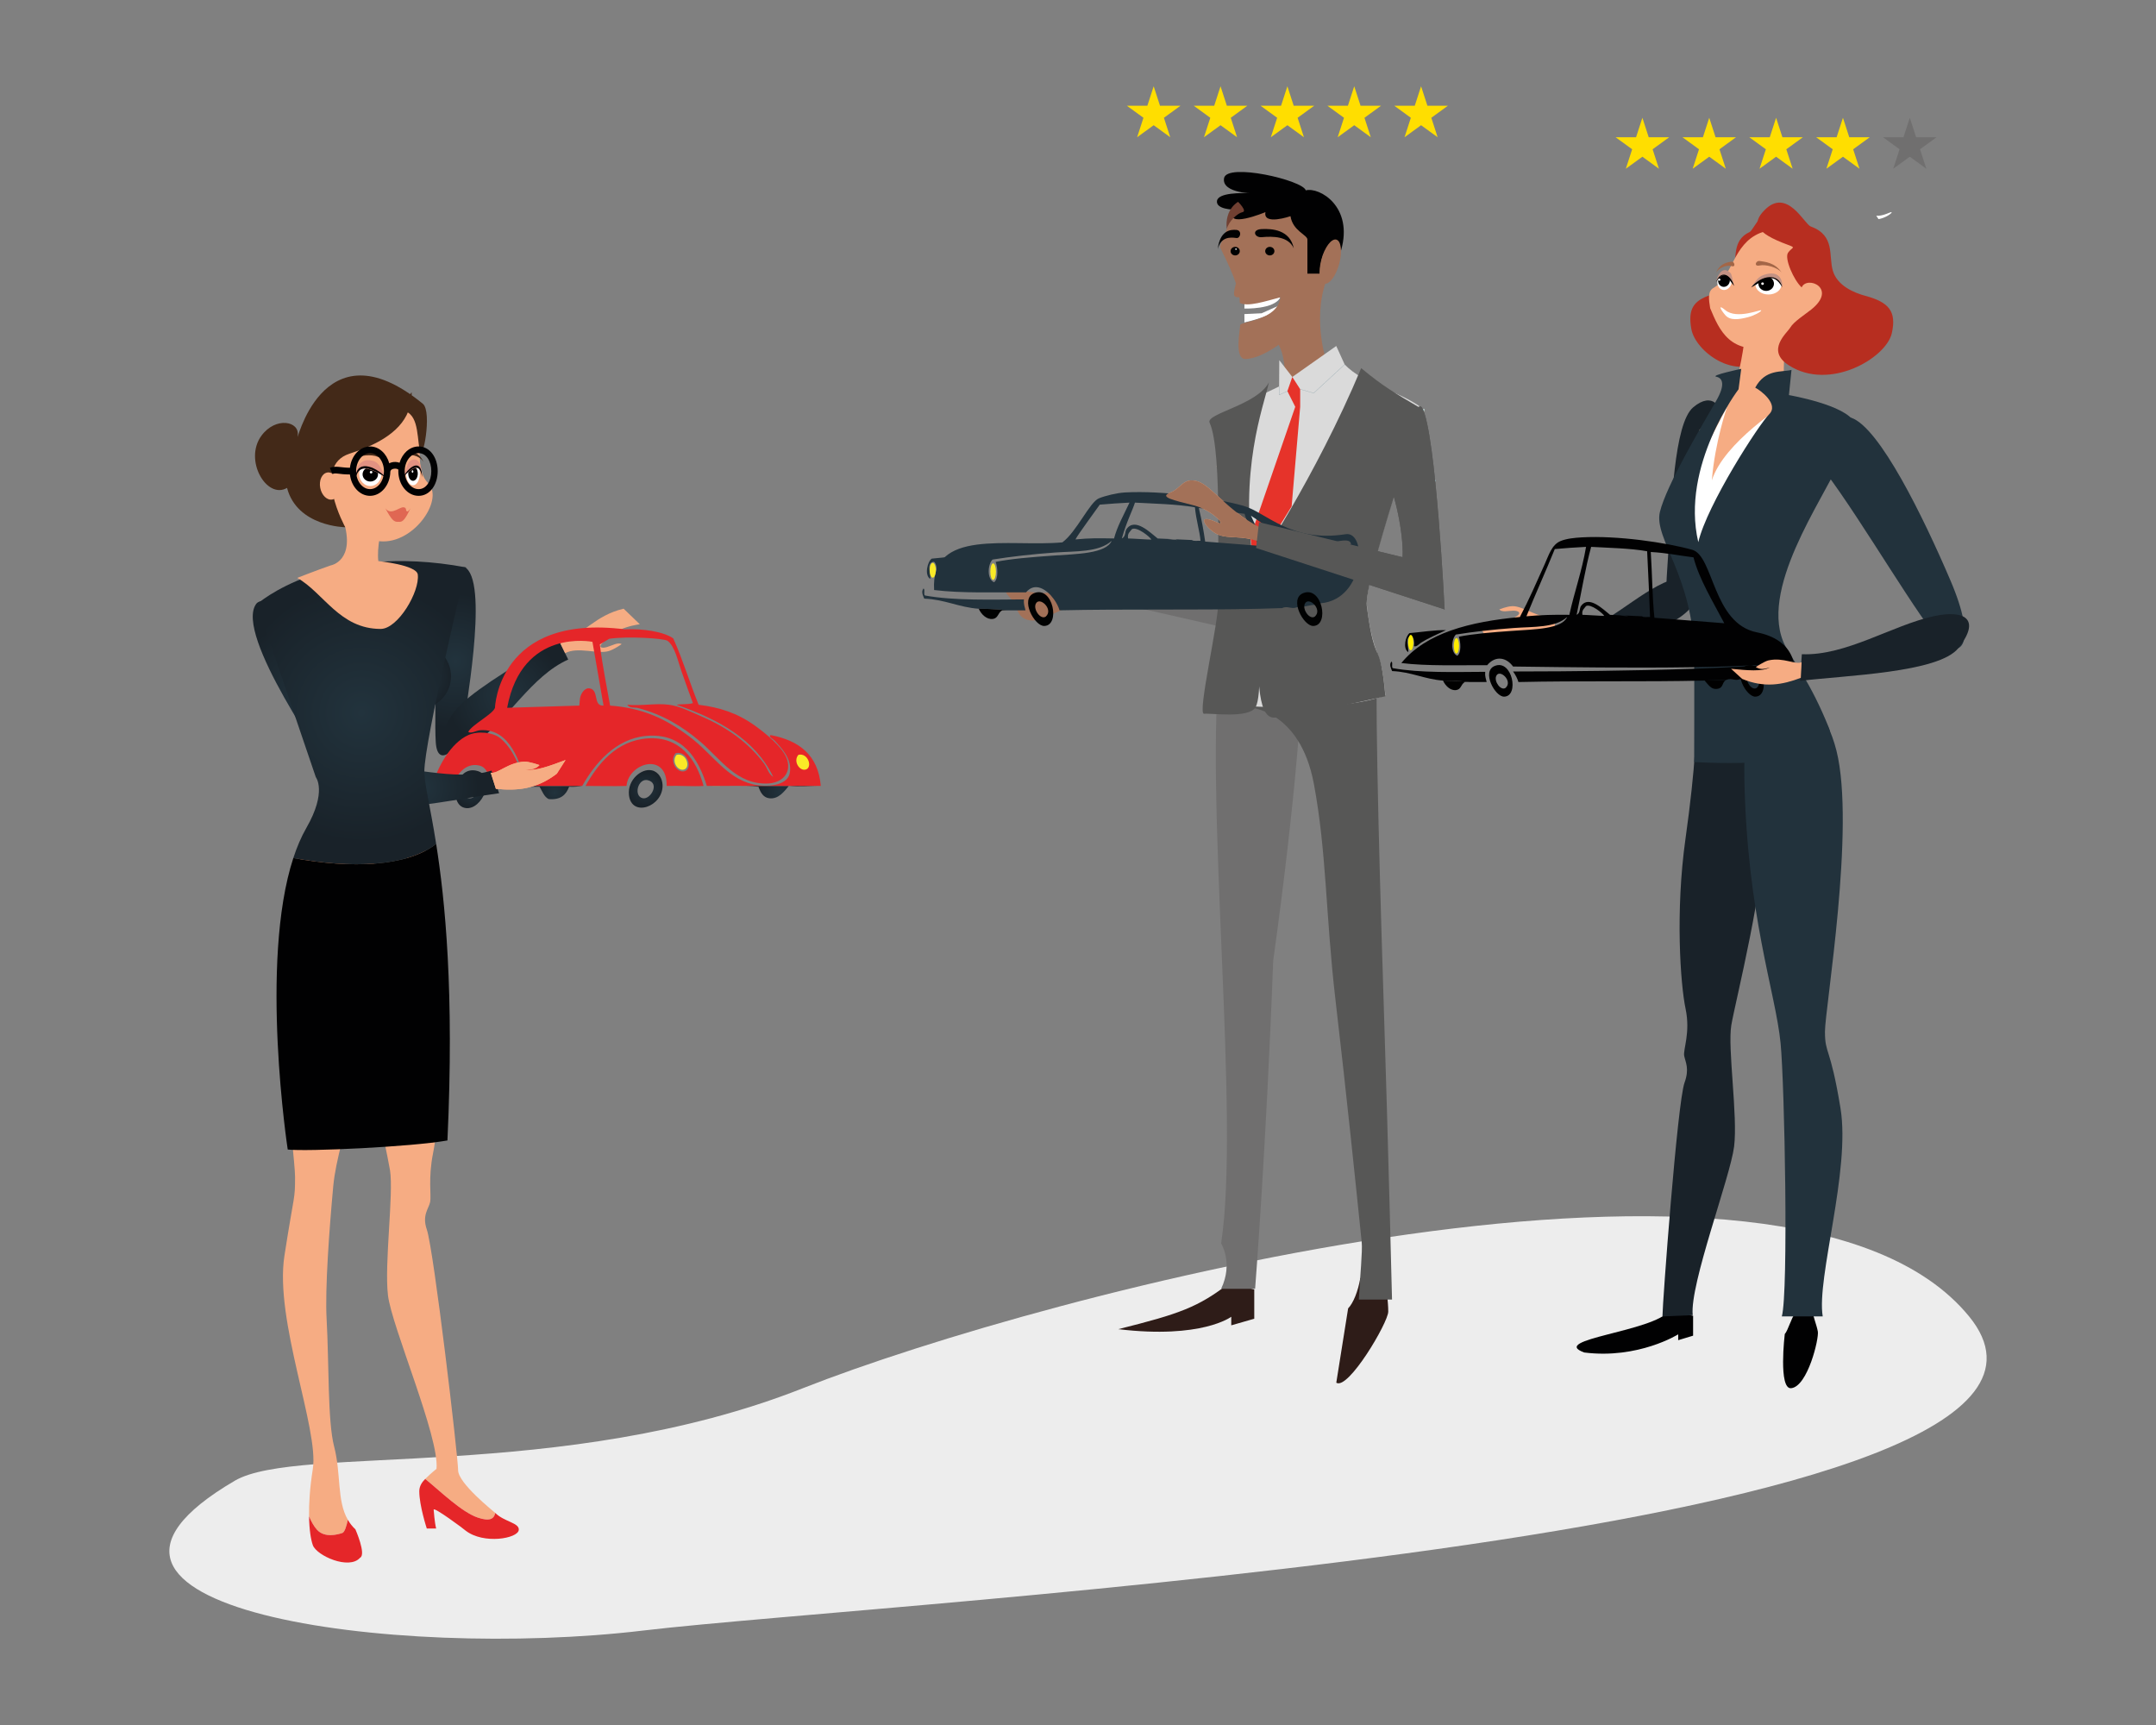 <?xml version="1.0" encoding="UTF-8" standalone="no"?>
<!-- Generator: Adobe Illustrator 16.0.0, SVG Export Plug-In . SVG Version: 6.00 Build 0)  -->

<svg
   xmlns:dc="http://purl.org/dc/elements/1.1/"
   xmlns:cc="http://creativecommons.org/ns#"
   xmlns:rdf="http://www.w3.org/1999/02/22-rdf-syntax-ns#"
   xmlns:svg="http://www.w3.org/2000/svg"
   xmlns="http://www.w3.org/2000/svg"
   xmlns:sodipodi="http://sodipodi.sourceforge.net/DTD/sodipodi-0.dtd"
   xmlns:inkscape="http://www.inkscape.org/namespaces/inkscape"
   version="1.1"
   id="Calque_1"
   x="0px"
   y="0px"
   width="900"
   height="720"
   viewBox="0 0 900 720"
   enable-background="new 0 0 1415.811 863.563"
   xml:space="preserve"
   inkscape:version="0.91 r13725"
   sodipodi:docname="reprise-et-achat-auto-par-affinites.svg"><rect x="0" y="0" width="900" height="720" fill="#808080" stroke="none"/><defs
     id="defs399" /><sodipodi:namedview
     pagecolor="#ffffff"
     bordercolor="#666666"
     borderopacity="1"
     objecttolerance="10"
     gridtolerance="10"
     guidetolerance="10"
     inkscape:pageopacity="0"
     inkscape:pageshadow="2"
     inkscape:window-width="1633"
     inkscape:window-height="1026"
     id="namedview397"
     showgrid="false"
     inkscape:zoom="0.62729142"
     inkscape:cx="376.7383"
     inkscape:cy="465.21768"
     inkscape:window-x="1967"
     inkscape:window-y="38"
     inkscape:window-maximized="1"
     inkscape:current-layer="Calque_1" /><path
     d="m 98.029,618.03 c 26.22,-15.35 136.772,1.011 237.122,-38.598 100.352,-39.604 411.737,-121.757 486.826,-29.972 75.092,91.787 -449.235,118.693 -553.426,131.11 -104.191,12.42 -261.692,-9.175 -170.522,-62.54 z"
     id="path3"
     inkscape:connector-curvature="0"
     style="fill:#ededed" /><path
     d="m 523.579,538.226 0,12.201 -9.604,2.759 0,-3.58 c 0,0 -12.232,9.356 -47.167,5.18 25.667,-6.438 33.361,-9.133 46.511,-19.333 l 10.26,2.773 z"
     id="path5"
     inkscape:connector-curvature="0"
     style="fill:#2e1c18" /><path
     d="m 567.857,533.424 c -0.959,5.609 -2.959,10.502 -5.096,12.688 l -4.941,31.017 c 4.944,3.249 21.685,-25.144 21.692,-29.67 0.014,-4.343 -0.946,-9.364 -0.716,-13.182 l -10.939,-0.853 z"
     id="path7"
     inkscape:connector-curvature="0"
     style="fill:#2e1c18" /><path
     d="m 464.07,248.792 68.292,10.46 -1.13,-11.714 -68.313,-5.227 c -7.463,0.045 -12.075,-4.092 -16.951,-3.97 -4.875,0.121 -13.222,6.24 -1.847,5.337 4.424,-0.35 -3.443,4.89 -11.946,3.675 -8.503,-1.213 -14.895,-2.39 -11.018,1.595 3.876,3.982 3.017,9.555 9.348,10.04 6.332,0.484 17.568,-9.372 33.565,-10.196 z"
     id="path9"
     inkscape:connector-curvature="0"
     style="fill:#a37158" /><path
     d="m 519.457,125.311 c 0.056,2.084 0,3.474 0,3.474 0,0 12.533,0.44 15.015,-4.697 l -7.814,0.88 -7.201,0.343 z"
     id="path11"
     inkscape:connector-curvature="0"
     style="fill:#ffffff" /><path
     d="m 519.457,131.1 c 0.056,2.085 0,3.476 0,3.476 0,0 14.396,-2.998 16.876,-8.135 l -9.676,4.317 -7.2,0.342 z"
     id="path13"
     inkscape:connector-curvature="0"
     style="fill:#ffffff" /><path
     d="m 511.574,192.238 c 2.067,13.603 3.621,50.186 1.386,53.404 -2.238,3.216 11.929,1.604 11.929,1.604 0,0 1.017,-66.574 4.811,-73.84 3.796,-7.271 -22.053,21.346 -22.053,21.346"
     id="path15"
     inkscape:connector-curvature="0"
     style="fill:#f6ac83" /><path
     d="m 514.055,198.704 c 2.165,13.593 -0.404,51.462 -2.617,54.692 -2.216,3.232 17.614,-2.654 17.614,-2.654 0,0 3.16,-66.241 6.906,-73.54 3.748,-7.299 -21.903,21.502 -21.903,21.502"
     id="path17"
     inkscape:connector-curvature="0"
     style="fill:#22323c" /><g
     id="XMLID_1_"
     transform="translate(-7.153,-158.095)"><g
       id="g20"><path
         d="m 524.688,284.526 c 0.137,-8.119 -8.275,-22.637 -8.275,-23.513 0,-0.951 2.75,-5.524 3.752,-10.789 4.278,-22.168 40.941,-13.32 46.399,-1.269 5.458,12.057 -8.181,28.548 -8.181,28.548 0,0 1.358,3.165 -4.113,11.411 -5.444,8.252 -19.144,18.99 -27.283,19.028 -4.7,0.032 -2.142,-12.495 -2.142,-14.125 0,-1.599 15.705,-1.84 16.783,-11.633 -6.208,1.638 -13.651,4.106 -16.94,2.342 z"
         id="path22"
         inkscape:connector-curvature="0"
         style="fill:#a37158" /></g><g
       id="g24" /></g><path
     d="m 519.288,103.037 c -0.683,8.031 -5.027,18.474 -4.001,20.374 1.02,1.906 7.277,-0.51 11.371,-3.367 l -1.363,-1.624"
     id="path26"
     inkscape:connector-curvature="0"
     style="fill:#a37158" /><path
     d="m 550.856,114.207 -5.094,0 c 0,0 0,-4.909 0,-14.243 0,-1.906 -6.142,-3.6 -7.057,-9.731 0,0 -11.591,4.019 -10.456,-1.694 0,0 -17.742,7.407 -13.075,-1.053 0,0 -7.619,0 -7.165,-3.595 0.454,-3.594 10.542,-3.35 13.821,-3.252 2.78,0.082 -12,0.31 -10.865,-6.255 1.141,-6.561 32.976,0.841 34.112,5.067 5.687,-1.478 20.037,6.749 14.71,25.156 0,-10e-4 -7.47,-8.292 -8.931,9.6 z"
     id="path28"
     inkscape:connector-curvature="0"
     style="fill:#010102" /><path
     d="m 540.075,103.656 c -1.591,-7.825 -9.102,-8.249 -13.417,-8.038 -4.322,0.213 -2.954,3.638 0,3.379 4.773,-0.419 11.141,-0.419 13.417,4.659 z"
     id="path30"
     inkscape:connector-curvature="0"
     style="fill:#010102" /><path
     d="m 508.334,103.999 c 0.92,-7.825 5.264,-8.25 7.768,-8.038 2.498,0.212 1.711,3.639 0,3.383 -2.769,-0.417 -6.456,-0.417 -7.768,4.655 z"
     id="path32"
     inkscape:connector-curvature="0"
     style="fill:#010102" /><path
     stroke-miterlimit="10"
     d="m 526.658,105.876 c 0.457,2.324 6.371,4.225 6.82,5.708"
     id="path34"
     inkscape:connector-curvature="0"
     style="fill:none;stroke:#432918;stroke-width:0.01;stroke-miterlimit:10" /><path
     stroke-miterlimit="10"
     d="m 518.323,105.876 c -0.271,2.324 -3.818,4.225 -4.094,5.708"
     id="path36"
     inkscape:connector-curvature="0"
     style="fill:none;stroke:#432918;stroke-width:0.01;stroke-miterlimit:10" /><path
     d="m 512.1,95.582 c 0.912,-3.443 4.549,-6.614 6.596,-7.038 2.047,-0.423 -1.858,-4.294 -1.858,-4.294 0,0 -5.652,2.938 -4.738,11.332 z"
     id="path38"
     inkscape:connector-curvature="0"
     style="fill:#714032" /><path
     d="m 531.991,104.825 c 0,0.987 -0.859,1.785 -1.922,1.785 -1.058,0 -1.923,-0.798 -1.923,-1.785 0,-0.989 0.865,-1.788 1.923,-1.788 1.062,0 1.922,0.799 1.922,1.788 z"
     id="path40"
     inkscape:connector-curvature="0" /><ellipse
     cx="530.401"
     cy="103.998"
     rx="0.332"
     ry="0.304"
     id="ellipse42"
     style="fill:#010102" /><path
     d="m 517.537,104.825 c 0,0.987 -0.862,1.785 -1.917,1.785 -1.066,0 -1.925,-0.798 -1.925,-1.785 0,-0.989 0.859,-1.788 1.925,-1.788 1.056,0 1.917,0.799 1.917,1.788 z"
     id="path44"
     inkscape:connector-curvature="0"
     style="fill:#010102" /><path
     d="m 516.275,103.999 c 0,0.168 -0.147,0.304 -0.331,0.304 -0.181,0 -0.323,-0.136 -0.323,-0.304 0,-0.168 0.143,-0.309 0.323,-0.309 0.184,0 0.331,0.14 0.331,0.309 z"
     id="path46"
     inkscape:connector-curvature="0"
     style="fill:#ffffff" /><path
     d="m 554.851,114.207 c -7.726,16.622 -1.324,36.034 -1.324,36.034 4.477,5.56 33.863,25.646 33.863,25.646 l -33.863,36.975 -25.266,-12.646 c 0,0 8.338,-33.38 8.338,-35.53 0,-10.246 -0.282,-16.866 -3.381,-21.677"
     id="path48"
     inkscape:connector-curvature="0"
     style="fill:#a37158" /><path
     stroke-miterlimit="10"
     d="M 585.026,294.599"
     id="path50"
     inkscape:connector-curvature="0"
     style="fill:none;stroke:#e6332a;stroke-miterlimit:10" /><path
     d="m 509.746,270.979 c -4.048,29.414 -1.698,80.307 0.37,130.065 1.931,46.411 3.612,91.841 -0.37,117.954 0,0 5.16,8.12 0,18.943 l 14.187,0 c 0,0 4.6,-58.369 7.548,-136.888 0.026,-0.692 -0.097,0.683 0,0 9.257,-66.529 13.514,-119.536 11.486,-127.951 l -33.221,-2.123 z"
     id="path52"
     inkscape:connector-curvature="0"
     style="fill:#706f6f" /><path
     d="m 548.439,327.057 c 5.354,28.453 4.946,55.257 9.037,90.248 4.716,40.351 8.555,77.811 10.962,101.229 0.365,3.508 -0.697,14.432 -1.213,23.9 l 13.864,0 c 0,0 -1.494,-61.992 -3.567,-126.628 -2.145,-66.655 -3.846,-137.117 -2.286,-143.024 0,0 -44.37,-26.646 -54.579,-26.685 -10.211,-0.042 0.241,49.123 0.241,49.123 0,0 21.623,0.422 27.541,31.837 z"
     id="path54"
     inkscape:connector-curvature="0"
     style="fill:#575756" /><path
     d="m 570.562,252.523 c -1.146,-11.045 23.181,-82.13 23.181,-82.13 -10.28,-7.614 -24.431,-9.884 -32.424,-18.263 l -3.514,-7.715 -18.345,12.926 0,0 0,0 -5.438,-7.014 -0.065,10.969 0,0 c -10.154,4.957 -26.422,12.597 -26.422,12.597 3.886,16.883 4.858,65.667 3.729,76.816 -1.129,11.15 -7.389,42.657 -4.714,42.93 24.353,2.443 56.278,2.596 71.741,-3.426 0,0 -0.729,-10.574 -2.636,-15.526 -1.903,-4.943 -3.953,-11.124 -5.093,-22.164 z"
     id="path56"
     inkscape:connector-curvature="0"
     style="fill:#dadada" /><path
     d="m 578.939,192.935 c 3.856,13.204 10.268,49.253 8.477,52.74 -1.786,3.486 12.038,0 12.038,0 0,0 -7.853,-66.111 -5.055,-73.822 2.799,-7.712 -19.021,24.094 -19.021,24.094"
     id="path58"
     inkscape:connector-curvature="0"
     style="fill:#f6ac83" /><path
     d="m 575.377,195.946 c 3.861,13.205 3.52,4.577 1.732,8.063 -1.793,3.486 22.209,-3.116 22.209,-3.116 0,0 -7.718,-21.33 -4.92,-29.041 2.8,-7.712 -19.021,24.094 -19.021,24.094"
     id="path60"
     inkscape:connector-curvature="0"
     style="fill:#9fd0db" /><polyline
     stroke-miterlimit="10"
     points="549.899,320.543 555.543,322.169   568.472,310.225 "
     id="polyline62"
     style="fill:none;stroke:#2d5e70;stroke-width:0.05;stroke-miterlimit:10"
     transform="translate(-7.153,-158.095)" /><polyline
     stroke-miterlimit="10"
     points="544.557,321.359 541.158,322.912   541.109,319.391 "
     id="polyline64"
     style="fill:none;stroke:#2d5e70;stroke-width:0.05;stroke-miterlimit:10"
     transform="translate(-7.153,-158.095)" /><path
     d="m 559.062,110.058 c -1.358,5.071 -4.134,8.796 -6.192,8.323 -2.063,-0.478 -2.633,-4.979 -1.276,-10.05 1.359,-5.078 4.127,-8.808 6.19,-8.331 2.058,0.478 2.633,4.98 1.278,10.058 z"
     id="path66"
     inkscape:connector-curvature="0"
     style="fill:#a37158" /><polygon
     points="532.403,423.231 469.525,408.927 472.888,396.886 538.598,404.821 "
     id="polygon68"
     style="fill:#706f6f"
     transform="translate(-7.153,-158.095)" /><path
     d="m 568.214,153.661 c 9.146,7.592 13.771,10.246 25.528,17.144 0,0 -24.489,72.123 -23.181,82.131 1.301,10.002 2.495,15.773 4.674,20.259 2.177,4.485 3.055,17.433 3.055,17.433 0,0 -31.089,7.177 -46.082,8.881 -8.303,0.945 -6.713,-23.356 -6.935,-30.212 0,0 1.617,21.047 -1.152,25.874 -2.769,4.828 -18.446,2.411 -21.491,2.761 -3.049,0.346 6.472,-39.69 5.841,-46.934 -0.635,-7.243 2.09,-62.408 -3.534,-74.568 -1.754,-3.795 19.893,-7.384 24.75,-16.832 -2.234,10.343 -12.69,36.56 -6.156,77.612 0,-0.001 25.526,-37.725 44.683,-83.549 z"
     id="path70"
     inkscape:connector-curvature="0"
     style="fill:#575756" /><path
     d="m 528.346,221.263 66.573,16.217 -4.388,9.034 -65.097,-20.444 c -6.94,-2.729 -12.41,-1.059 -16.917,-2.918 -4.504,-1.856 -10.537,-9.801 -0.202,-4.97 4.021,1.879 -1.815,-5.184 -10.078,-7.273 -8.264,-2.091 -14.552,-3.447 -9.808,-5.261 4.743,-1.813 5.528,-6.613 11.561,-4.72 6.037,1.895 13.695,13.896 28.356,20.335 z"
     id="path72"
     inkscape:connector-curvature="0"
     style="fill:#f6ac83" /><path
     d="m 581.089,204.868 c 3.917,12.071 5.686,28.486 3.508,31.593 -2.179,3.101 18.442,17.905 18.442,17.905 0,0 -3.611,-73.591 -9.297,-83.973 -3.708,-6.778 -12.653,34.475 -12.653,34.475"
     id="path74"
     inkscape:connector-curvature="0"
     style="fill:#575756" /><polygon
     points="605.847,393.896 532.717,376.064 531.496,386.822 610.192,412.46 "
     id="polygon76"
     style="fill:#575756"
     transform="translate(-7.153,-158.095)" /><g
     id="g78"
     transform="translate(-7.153,-158.095)"><polygon
       points="530.684,394.891 546.333,369.448 549.899,327.895 549.899,320.543 546.613,315.436 544.557,321.359 547.843,327.895 529.133,382.139 "
       id="polygon80"
       style="fill:#e6332a" /></g><g
     id="g82"
     transform="translate(-7.153,-158.095)"><path
       d="m 568.875,381.066 c -23.096,3.626 -33.105,-9.175 -42.754,-11.876 -11.541,-3.233 -33.444,-6.455 -49.419,-5.545 -3.321,0.189 -8.216,1.371 -10.825,2.45 -3.837,1.579 -9.369,14.06 -15.241,18.375 -22.412,2.086 -55.139,-6.154 -53.545,19.897 11.688,1.43 25.351,0.877 38.364,0.978 3.734,-4.483 8.619,-1.293 11.584,2.787 1.144,1.568 2,3.271 2.404,4.711 27.341,-0.622 55.9,-0.018 83.234,-0.649 0,0 5.601,-0.133 9.673,-0.284 0.026,-0.013 0.055,-0.027 0.084,-0.042 1.357,-0.57 2.309,-0.301 3.346,-0.121 0.235,-0.016 0.445,0.02 0.642,0.087 0.634,0.063 1.329,0.029 2.169,-0.289 -0.054,-0.138 -0.108,-0.289 0.022,-0.005 l 3.006,-0.013 c -0.243,-0.525 -0.371,0.297 -0.402,-0.309 1.688,-0.045 2.858,-0.612 4.55,-0.655 0.066,0.18 0.07,0.101 0.062,-0.018 l 2.54,-0.635 c -0.054,-0.506 0.014,-0.215 0.047,0 18.697,-1.628 19.584,-30.275 10.459,-28.844 z m -122.362,8.954 c -8.93,0.632 -17.66,1.346 -23.738,2.607 0.849,2.251 1.247,7.11 -0.65,8.48 -3.069,-1.195 -2.69,-7.424 -0.648,-9.458 7.685,-1.226 16.843,-2.277 26.013,-2.933 8.776,-0.628 18.37,-0.017 23.736,-4.889 -2.415,5.403 -14.433,5.464 -24.713,6.193 z m 9.589,-6.775 c 0.608,-1.494 9.523,-13.561 10.135,-14.511 4.071,-0.349 8.187,-0.653 12.413,-0.852 -2.554,5.471 -5.1,9.827 -6.449,14.967 -6.724,-0.114 -10.066,-0.186 -16.099,0.396 z m 21.951,-0.395 c -0.375,-2.228 0.877,-2.818 1.625,-3.916 2.144,-1.156 7.602,3.339 8.129,4.392 -1.732,-0.001 -8.019,-0.476 -9.754,-0.476 z m 16.583,0.324 c 1.416,-0.005 2.924,-0.107 3.902,0.326 l -3.902,-0.326 z m 10.077,0.326 -14.303,-0.65 c -3.051,-2.372 -9.466,-8.941 -13.005,-3.916 -0.728,1.033 -0.25,3.12 -1.951,3.916 1.956,-7.037 4.532,-11.861 5.472,-14.967 7.519,0.442 17.431,0.595 25.041,1.958 0.491,5.378 2.038,10.127 2.326,13.987 -1.194,-0.108 -2.878,0.277 -3.58,-0.328 z m 5.529,0.651 c -0.602,-4.184 -1.417,-8.933 -2.654,-13.985 7.379,0.429 12.143,1.546 19.105,2.394 0.679,2.659 2.951,7.408 5.983,13.354 l -22.434,-1.763 z m 24.901,1.733 -5.79,-12.53 c 6.368,4.144 6.311,4.019 10.71,12.53 l -4.92,0 z m 27.503,-0.715 c -0.074,-0.374 0.038,-0.583 0.286,-0.667 1.909,-0.124 8.125,-2.249 8.194,0.837 -1.841,0.159 -6.665,0.842 -8.48,-0.17 z"
       id="path84"
       inkscape:connector-curvature="0"
       style="fill:#22323c" /><path
       d="m 412.34,389.966 c -3.62,1.765 -7.529,3.354 -11.059,5.541 -0.999,0.623 -1.973,1.989 -3.253,1.632 0.273,-1.159 0.096,-3.76 -0.973,-4.564 -3.526,0.146 -1.061,5.563 -1.626,7.175 -2.45,-1.693 -1.142,-7.167 0.65,-8.482 5.23,-0.422 11.525,-1.469 16.261,-1.302"
       id="path86"
       inkscape:connector-curvature="0"
       style="fill:#22323c" /><path
       d="m 397.804,396.115 c 0,1.709 -0.577,3.101 -1.284,3.101 -0.712,0 -1.29,-1.392 -1.29,-3.101 0,-1.716 0.578,-3.102 1.29,-3.102 0.707,0.001 1.284,1.386 1.284,3.102"
       id="path88"
       inkscape:connector-curvature="0"
       style="fill:#faea27" /><path
       d="m 438.816,405.672 c -5.987,2.427 0.152,13.772 4.233,13.692 6.896,-0.128 3.663,-16.89 -4.233,-13.692 m 0.653,4.566 c 1.415,-3.562 7.707,2.154 4.224,5.217 -2.095,1.45 -5.182,-2.816 -4.224,-5.217"
       id="path90"
       inkscape:connector-curvature="0"
       style="fill:#010202" /><path
       d="m 427.738,412.846 7.503,0 c -0.332,-1.408 -0.844,-2.633 -0.652,-4.565 -13.442,0.053 -29.141,0.581 -41.295,-1.63 -0.777,-0.412 0.181,-2.571 -0.648,-2.931 -1.021,1.354 -0.257,2.833 0.323,4.235 8.65,0.349 14.383,3.619 22.764,4.239 6.152,-0.03 12.005,0.652 12.005,0.652"
       id="path92"
       inkscape:connector-curvature="0"
       style="fill:#22323c" /><path
       d="m 421.582,416.433 c 2.363,-0.323 2.029,-2.509 3.904,-3.588 l 2.251,0 c 0,0 -5.851,-0.681 -12.006,-0.651 0.976,2.244 3.292,4.592 5.851,4.239"
       id="path94"
       inkscape:connector-curvature="0"
       style="fill:#010202" /><path
       d="m 551.136,405.672 c -5.986,2.427 0.146,13.772 4.227,13.692 6.903,-0.128 3.664,-16.89 -4.227,-13.692 m 0.65,4.566 c 1.417,-3.562 7.706,2.154 4.226,5.217 -2.096,1.45 -5.183,-2.816 -4.226,-5.217"
       id="path96"
       inkscape:connector-curvature="0"
       style="fill:#010202" /><path
       d="m 422.908,396.682 c 0,1.901 -0.527,3.439 -1.173,3.439 -0.649,0 -1.176,-1.538 -1.176,-3.439 0,-1.897 0.527,-3.438 1.176,-3.438 0.646,-0.001 1.173,1.54 1.173,3.438"
       id="path98"
       inkscape:connector-curvature="0"
       style="fill:#faea27" /></g><path
     d="m 528.346,221.263 66.573,16.217 -4.388,9.034 -65.097,-20.444 c -6.94,-2.729 -12.41,-1.059 -16.917,-2.918 -4.504,-1.856 -10.537,-9.801 -0.202,-4.97 4.021,1.879 -1.815,-5.184 -10.078,-7.273 -8.264,-2.091 -14.552,-3.447 -9.808,-5.261 4.743,-1.813 5.528,-6.613 11.561,-4.72 6.037,1.895 13.695,13.896 28.356,20.335 z"
     id="path100"
     inkscape:connector-curvature="0"
     style="fill:#a37158" /><path
     d="m 581.089,204.868 c 3.917,12.071 5.686,28.486 3.508,31.593 -2.179,3.101 18.442,17.905 18.442,17.905 0,0 -3.611,-73.591 -9.297,-83.973 -3.708,-6.778 -12.653,34.475 -12.653,34.475"
     id="path102"
     inkscape:connector-curvature="0"
     style="fill:#575756" /><polygon
     points="605.847,393.896 532.717,376.064 531.496,386.822 610.192,412.46 "
     id="polygon104"
     style="fill:#575756"
     transform="translate(-7.153,-158.095)" /><g
     id="g106"
     transform="translate(-7.153,-158.095)"><path
       d="m 663.584,432.423 c 15.131,-5.172 33.766,-10.138 43.4,-15.78 12.438,-7.283 14.71,-22.95 -2.677,-16.372 -14.102,5.334 -27.033,20.2 -42.713,22.809 l 1.99,9.343 z"
       id="path108"
       inkscape:connector-curvature="0"
       style="fill:#192229" /><path
       d="m 655.472,415.389 c -5.441,1.379 -12.438,-4.47 -17.015,-4.292 -2.408,0.092 -5.453,1.382 -5.453,1.382 1.249,1.326 3.708,0.52 5.93,0.503 2.223,-0.015 3.759,1.09 0.61,2.742 -3.382,1.772 -6.493,4.145 -15.196,2.934 l 4.883,8.465 c 11.63,0.52 16.962,-5.802 27.269,-6.91"
       id="path110"
       inkscape:connector-curvature="0"
       style="fill:#f6ac83" /><g
       id="g112"><path
         d="m 751.349,248.791 c 3.755,4.858 2.961,8.496 -7.066,13.15 -2.556,1.185 -1.178,0.828 0,2.96 1.175,2.133 3.53,10.427 1.175,13.151 -1.57,-4.62 -10.903,0.309 -2.848,8.413 1.77,1.775 0,4.618 0.982,6.752 0.981,2.131 7.461,8.648 0.492,14.333 -12.24,9.987 -29.207,-2.751 -30.892,-12.099 -1.512,-8.396 0.941,-11.833 7.915,-14.202 3.372,-1.146 8.394,-3.79 9.745,-9.477 1.349,-5.686 -0.812,-13.392 6.651,-16.822 1.93,-0.887 7.07,-14.926 13.846,-6.159 z"
         id="path114"
         inkscape:connector-curvature="0"
         style="fill:#b72e20" /><path
         d="m 747.372,302.536 c -17.985,4.355 -22.557,-6.809 -26.325,-15.795 -0.631,-3.759 -1.048,-7.095 1.303,-8.427 8.2,-4.659 8.006,-18.159 19.454,-22.94 11.45,-4.782 18.784,1.388 25.871,10.408 4.9,6.243 2.485,19.064 -5.6,27.964"
         id="path116"
         inkscape:connector-curvature="0"
         style="fill:#f6ac83" /><path
         d="m 713.919,707.283 0,8.313 -6.215,1.876 0,-2.438 c 0,0 -16.65,10.433 -39.223,7.579 -15.173,-5.503 29.039,-8.665 35.613,-17.516 l 9.825,2.186 z"
         id="path118"
         inkscape:connector-curvature="0"
         style="fill:#010102" /><path
         d="m 756.712,705.801 c -2.199,3.277 -3.068,7.405 -4.528,9.126 0,0 -2.741,23.164 2.679,22.588 6.885,-0.723 11.681,-20.774 11.125,-23.684 -0.554,-2.92 -1.983,-6.177 -2.292,-8.761 l -6.984,0.731 z"
         id="path120"
         inkscape:connector-curvature="0"
         style="fill:#010102" /><g
         id="g122"><path
           d="m 750.806,276.901 c 0,2.271 -2.428,4.113 -5.416,4.113 -2.999,0 -5.425,-1.842 -5.425,-4.113 0,-2.271 2.426,-4.112 5.425,-4.112 2.988,0 5.416,1.842 5.416,4.112 z"
           id="path124"
           inkscape:connector-curvature="0"
           style="fill:#ffffff" /><path
           d="m 747.678,276.494 c 0,1.67 -1.453,3.024 -3.246,3.024 -1.799,0 -3.253,-1.354 -3.253,-3.024 0,-1.669 1.454,-3.022 3.253,-3.022 1.793,-10e-4 3.246,1.353 3.246,3.022 z"
           id="path126"
           inkscape:connector-curvature="0" /><path
           d="m 743.466,276.493 c 0,0.29 -0.25,0.521 -0.56,0.521 -0.307,0 -0.557,-0.23 -0.557,-0.521 0,-0.285 0.25,-0.519 0.557,-0.519 0.31,0 0.56,0.234 0.56,0.519 z"
           id="path128"
           inkscape:connector-curvature="0"
           style="fill:#ffffff" /><path
           d="m 738.149,278.066 c 5.566,-4.595 9.086,-6.018 13.035,-0.493 0,0 0.321,-6.888 -6.863,-5.014 -3.249,0.85 -3.82,2.241 -6.172,5.507 z"
           id="path130"
           inkscape:connector-curvature="0"
           style="fill:#c29183" /><path
           d="m 738.149,278.066 c 4.411,-5.336 11.556,-6.158 13.035,0 -3.949,-6.893 -7.211,-3.124 -13.035,0 z"
           id="path132"
           inkscape:connector-curvature="0" /></g><g
         id="g134"><path
           d="m 724.101,274.939 c -0.411,1.946 0.574,3.801 2.202,4.145 1.63,0.345 3.284,-0.951 3.693,-2.896 0.413,-1.941 -0.573,-3.797 -2.203,-4.143 -1.628,-0.345 -3.282,0.953 -3.692,2.894 z"
           id="path136"
           inkscape:connector-curvature="0"
           style="fill:#ffffff" /><ellipse
           transform="matrix(-0.978,-0.207,0.207,-0.978,1380.442,694.637)"
           cx="726.563"
           cy="275.097"
           rx="2.443"
           ry="2.645"
           id="ellipse138" /><ellipse
           transform="matrix(-0.979,-0.206,0.206,-0.979,1378.201,693.244)"
           cx="725.221"
           cy="274.813"
           rx="0.527"
           ry="0.456"
           id="ellipse140"
           style="fill:#ffffff" /><path
           d="m 731.044,277.452 c -2.407,-4.618 -4.196,-6.27 -7.494,-2.026 0,0 1.815,-7.439 5.997,-3.374 0.479,0.465 0.722,2.315 1.497,5.4 z"
           id="path142"
           inkscape:connector-curvature="0"
           style="fill:#c29183" /><path
           d="m 731.044,277.452 c -1.6,-5.11 -5.606,-6.693 -7.583,-1.605 3.543,-5.414 4.761,-1.786 7.583,1.605 z"
           id="path144"
           inkscape:connector-curvature="0" /></g><path
         d="m 723.431,271.99 c 1.244,-2.268 4.814,-3.417 6.632,-2.819 1.818,0.598 1.112,-2.15 -0.188,-1.861 -1.3,0.289 -4.502,0.356 -6.444,4.68 z"
         id="path146"
         inkscape:connector-curvature="0"
         style="fill:#a36647" /><path
         d="m 750.913,271.891 c -1.826,-2.305 -6.802,-3.539 -9.273,-2.981 -2.477,0.559 -1.637,-2.183 0.169,-1.862 1.804,0.319 6.217,0.46 9.104,4.843 z"
         id="path148"
         inkscape:connector-curvature="0"
         style="fill:#a36647" /><path
         d="m 701.126,707.556 c 0,-5.33 6.244,-89.392 9.215,-97.546 2.133,-5.862 0.401,-8.525 -0.132,-11.191 -0.538,-2.667 2.701,-9.6 0.564,-19.725 -2.138,-10.128 -4.306,-40.509 -0.031,-70.895 4.271,-30.385 4.922,-47.975 4.063,-53.836 -0.859,-5.865 28.519,21.319 29.05,46.372 0.536,25.051 -12.387,75.695 -13.986,85.289 -1.604,9.592 2.771,37.848 1.168,50.638 -1.601,12.794 -18.603,57.568 -17.273,70.364"
         id="path150"
         inkscape:connector-curvature="0"
         style="fill:#192229" /><path
         d="m 725.276,346.99 c -6.405,19.424 -13.884,53.021 -18.155,60.896 -4.274,7.873 -5.344,6.298 -3.743,-16.273 1.604,-22.574 2.498,-56.696 10.597,-63.519 8.1,-6.825 12.374,0 11.302,5.248 -1.068,5.25 -0.001,13.648 -0.001,13.648 z"
         id="path152"
         inkscape:connector-curvature="0"
         style="fill:#192229" /><path
         d="m 771.177,279.221 c 1.136,7.854 -7.354,17.764 -18.8,21.446 -1.219,15.018 -1.312,29.977 7.164,35.038 l -24.26,63.12 -23.732,-13.55 5.074,-47.868 10.074,-7.09 c 0,0 5.426,-7.101 8.554,-29.365"
         id="path154"
         inkscape:connector-curvature="0"
         style="fill:#f6ac83" /><path
         d="M 725.639,267.476"
         id="path156"
         inkscape:connector-curvature="0"
         style="fill:#f6ac83" /><path
         d="m 743.718,245.822 c -5.229,5.353 -4.121,9.359 9.846,14.485 3.556,1.305 1.64,0.913 0,3.262 -1.639,2.349 2.394,11.484 5.675,14.485 2.187,-5.09 15.186,0.341 3.967,9.266 -2.464,1.958 -7.317,5.089 -8.684,7.439 -1.365,2.348 -10.393,9.526 -0.685,15.789 17.044,11.001 40.672,-3.03 43.019,-13.326 2.104,-9.249 -1.31,-13.033 -11.022,-15.643 -4.697,-1.263 -11.689,-4.176 -13.57,-10.441 -1.881,-6.264 1.13,-14.751 -9.263,-18.531 -2.688,-0.977 -9.845,-16.442 -19.283,-6.785 z"
         id="path158"
         inkscape:connector-curvature="0"
         style="fill:#b72e20" /><path
         d="m 727.371,287.546 c 4.836,4.037 14.997,-0.477 14.997,0.092 0,0.567 -2.919,2.17 -5.489,2.838 -3.933,1.023 -7.494,1.489 -9.508,-0.834 -2.012,-2.324 -3.253,-4.812 0,-2.096 z"
         id="path160"
         inkscape:connector-curvature="0"
         style="fill:#ffffff" /><path
         d="m 752.551,326.547 c 0,0 -25.772,16.026 -30.803,32.048 1.275,-16.081 6.398,-30.79 6.398,-30.79 l -25.474,48.998 8.876,22.021 20.145,7.247 20.858,-79.524 z"
         id="path162"
         inkscape:connector-curvature="0"
         style="fill:#ffffff" /><path
         d="m 774.941,350.992 c -6.407,15.223 -34.565,54.095 -22.391,77.021 3.085,5.807 10.536,15.107 18.012,33.769 7.477,18.662 -56.201,14.367 -56.201,14.367 0,0 0.112,-32.224 0,-44.525 -0.305,-32.8 -16.972,-48.822 -14.302,-59.845 2.668,-11.023 17.212,-35.514 23.534,-46.447 3.862,-6.677 2.671,-9.472 0,-9.999 -2.672,-0.524 10.418,-3.296 10.418,-3.296 l -1.121,8.543 c 0,0 -24.286,31.774 -16.808,63.797 3.737,-15.749 25.31,-49.153 29.568,-53.353 4.26,-4.201 -3.666,-10.079 -5.8,-11.129 4.272,-7.874 10.864,-6.346 15.141,-7.396 -1.069,10.498 -1.069,10.498 -1.069,10.498 0,0 24.116,4.16 27.317,11.508 3.207,7.352 -6.298,16.487 -6.298,16.487 z"
         id="path164"
         inkscape:connector-curvature="0"
         style="fill:#22323c" /><path
         d="m 768.032,707.556 c -2.668,-15.994 11.688,-60.767 7.419,-86.884 -4.273,-26.117 -6.49,-22.39 -6.49,-31.983 0,-9.595 12.818,-85.285 4.805,-117.269 -8.013,-31.981 -39.521,-46.375 -38.455,11.192 1.07,57.569 13.06,89.601 15.131,110.907 1.696,17.5 3.329,103.808 0.518,114.036"
         id="path166"
         inkscape:connector-curvature="0"
         style="fill:#22323c" /><path
         d="m 769.144,355.164 c 15.29,20.145 40.446,63.642 48.499,70.938 8.053,7.293 15.041,0.8 3.742,-25.646 -11.293,-26.448 -29.618,-63.962 -41.466,-68.005 -11.846,-4.039 -13.696,6.428 -10.3,12.215 3.396,5.789 -0.475,10.498 -0.475,10.498 z"
         id="path168"
         inkscape:connector-curvature="0"
         style="fill:#22323c" /><path
         d="m 791.329,249.553 c 2.624,-0.407 5.486,-2.273 5.486,-2.84 0,-0.569 -3.341,1.704 -6.439,1.42"
         id="path170"
         inkscape:connector-curvature="0"
         style="fill:#ffffff" /></g><g
       id="g172"><path
         d="m 610.743,421.121 c -3.38,1.646 -7.028,3.136 -10.322,5.186 -0.936,0.579 -1.837,1.856 -3.035,1.521 0.255,-1.08 0.084,-3.513 -0.91,-4.27 -3.292,0.141 -0.991,5.206 -1.516,6.712 -2.286,-1.582 -1.069,-6.703 0.606,-7.931 4.876,-0.399 10.76,-1.374 15.177,-1.218"
         id="path174"
         inkscape:connector-curvature="0"
         style="fill:#010102" /><path
         d="m 756.466,436.979 c -1.722,0.049 -6.258,0.427 -7.889,-0.609 -0.054,-0.356 0.064,-0.546 0.295,-0.611 1.787,-0.011 7.697,-1.665 7.594,1.22"
         id="path176"
         inkscape:connector-curvature="0"
         style="fill:#ffffff" /><path
         d="m 631.694,440.334 c 1.318,-3.331 7.19,2.01 3.944,4.877 -1.959,1.357 -4.836,-2.632 -3.944,-4.877 m -0.608,-4.269 c -5.589,2.269 0.138,12.881 3.948,12.807 6.442,-0.124 3.422,-15.802 -3.948,-12.807"
         id="path178"
         inkscape:connector-curvature="0" /><path
         d="m 616.109,423.862 c 5.672,-1.179 13.824,-1.848 22.159,-2.438 9.594,-0.683 20.812,-0.744 23.072,-5.793 -5.011,4.555 -13.967,3.985 -22.16,4.574 -8.563,0.611 -17.111,1.594 -24.286,2.744 -1.906,1.903 -2.264,7.728 0.605,8.847 1.772,-1.282 1.399,-5.828 0.61,-7.934 m 40.072,-36.594 c -3.833,9.471 -8.006,18.595 -11.841,28.061 5.632,-0.544 11.639,-0.718 17.912,-0.611 2.128,-9.654 5.275,-18.288 6.98,-28.365 -4.447,0.21 -8.775,0.533 -13.051,0.915 m 38.553,0.916 c -7.1,-1.276 -16.358,-1.415 -23.372,-1.832 -2.464,9.013 -4.028,18.936 -6.071,28.365 1.584,-0.739 1.138,-2.693 1.816,-3.661 3.311,-4.702 9.299,1.443 12.146,3.661 l 13.355,0.611 c 0.654,0.564 2.226,0.203 3.338,0.304 -0.386,-9.166 -0.723,-18.382 -1.212,-27.448 m 19.354,2.543 c -6.501,-0.793 -10.946,-1.835 -17.836,-2.235 0.584,9.072 0.62,18.689 1.518,27.444 l 29.161,2.295 c -4.368,-8.384 -10.572,-18.499 -12.843,-27.504 m -27.246,24.601 c -0.912,-0.41 -2.317,-0.313 -3.639,-0.308 l 3.639,0.308 z m -19.125,-0.611 c 1.614,0 7.486,0.444 9.107,0.444 -0.493,-0.983 -5.586,-5.187 -7.592,-4.105 -0.702,1.027 -1.865,1.582 -1.515,3.661 m 87.837,19.21 c -16.575,4.343 -107.889,2.38 -116.793,2.369 -2.771,-3.818 -7.328,-4.734 -10.816,-0.537 -12.15,-0.093 -24.904,0.424 -35.819,-0.918 10.299,-12.623 28.554,-17.255 49.483,-19.209 3.83,-7.255 6.839,-14.228 10.321,-21.959 1.718,-3.813 2.95,-8.219 6.681,-9.759 2.436,-1.004 5.704,-1.347 8.8,-1.524 14.921,-0.852 35.369,2.161 46.143,5.183 9.011,2.53 8.503,30.804 27.023,34.464 6.973,1.38 13.145,4.849 15.164,11.848 -0.062,0.014 -0.125,0.024 -0.187,0.042"
         id="path180"
         inkscape:connector-curvature="0"
         style="fill:#010102" /><path
         d="m 756.664,436.979 c 0.104,-2.886 -5.803,-1.231 -7.587,-1.221 -0.235,0.065 -0.35,0.255 -0.299,0.611 1.63,1.037 6.167,0.659 7.886,0.61"
         id="path182"
         inkscape:connector-curvature="0" /><path
         d="m 620.738,442.771 7.002,0 c -0.304,-1.313 -0.779,-2.464 -0.604,-4.266 -12.548,0.051 -27.21,0.54 -38.557,-1.525 -0.724,-0.386 0.169,-2.404 -0.604,-2.743 -0.952,1.271 -0.237,2.65 0.304,3.961 8.071,0.329 13.433,3.386 21.251,3.966 5.745,-0.029 11.208,0.607 11.208,0.607"
         id="path184"
         inkscape:connector-curvature="0"
         style="fill:#010102" /><path
         d="m 614.993,446.129 c 2.204,-0.304 1.888,-2.35 3.639,-3.358 l 2.106,0 c 0,0 -5.463,-0.636 -11.209,-0.607 0.908,2.099 3.073,4.294 5.464,3.965"
         id="path186"
         inkscape:connector-curvature="0" /><path
         d="m 755.756,433.927 c -0.006,-0.016 -0.009,-0.027 -0.016,-0.043 -0.062,0.016 -0.124,0.025 -0.187,0.043 -16.575,4.343 -107.889,4.449 -116.793,4.439 1.07,1.466 1.868,3.058 2.243,4.404 25.529,-0.581 52.188,-0.02 77.714,-0.607 0,0 5.228,-0.125 9.029,-0.262 0.028,-0.017 0.049,-0.03 0.077,-0.041 1.265,-0.534 2.158,-0.283 3.127,-0.115 0.215,-0.016 0.414,0.017 0.597,0.079 0.601,0.061 1.249,0.032 2.047,-0.273 0.169,0.49 -0.232,-0.512 0,0 l 2.805,-0.012 c -0.225,-0.493 -0.345,0.278 -0.376,-0.288 1.581,-0.043 2.672,-0.569 4.247,-0.612 0.156,0.42 -0.034,-0.694 0,0 l 2.432,-0.61 c -0.084,-0.817 0.162,0.597 0,0 2.938,0.081 6.025,-1.755 9.109,-2.14 1.87,-0.227 4.881,1.021 5.766,-1.218 0.404,-1.92 -1.616,-1.417 -1.821,-2.744"
         id="path188"
         inkscape:connector-curvature="0"
         style="fill:#010102" /><path
         d="m 748.778,436.37 c -0.051,-0.356 0.063,-0.546 0.299,-0.611 1.784,-0.011 7.691,-1.665 7.587,1.221 -1.719,0.048 -6.256,0.426 -7.886,-0.61"
         id="path190"
         inkscape:connector-curvature="0"
         style="fill:#ffffff" /><path
         d="m 731.548,441.829 c -0.183,-0.067 -0.382,-0.1 -0.597,-0.084 0.195,0.034 0.394,0.061 0.597,0.084"
         id="path192"
         inkscape:connector-curvature="0" /><path
         d="m 718.718,442.163 c 0.695,0.77 1.303,1.583 1.968,2.228 0.98,0.951 2.089,1.551 3.807,1.126 1.059,-0.262 1.435,-0.944 1.761,-1.669 0.329,-0.75 0.604,-1.531 1.492,-1.946 -3.798,0.136 -9.028,0.261 -9.028,0.261"
         id="path194"
         inkscape:connector-curvature="0" /><path
         d="m 736.559,440.334 c 1.32,-3.331 7.193,2.01 3.944,4.877 -1.958,1.357 -4.838,-2.632 -3.944,-4.877 m -0.613,-4.269 c -5.584,2.269 0.14,12.881 3.947,12.807 6.45,-0.124 3.424,-15.802 -3.947,-12.807"
         id="path196"
         inkscape:connector-curvature="0" /><path
         d="m 616.23,427.658 c 0,1.771 -0.488,3.215 -1.097,3.215 -0.605,0 -1.093,-1.444 -1.093,-3.215 0,-1.781 0.487,-3.218 1.093,-3.218 0.609,0 1.097,1.437 1.097,3.218"
         id="path198"
         inkscape:connector-curvature="0"
         style="fill:#ffed00" /><path
         d="m 597.158,426.307 c 0,1.774 -0.488,3.213 -1.094,3.213 -0.606,0 -1.095,-1.438 -1.095,-3.213 0,-1.78 0.488,-3.219 1.095,-3.219 0.606,0 1.094,1.438 1.094,3.219"
         id="path200"
         inkscape:connector-curvature="0"
         style="fill:#ffed00" /></g><path
       d="m 758.577,442.289 c 18.566,-2.297 57.905,-3.322 66.104,-13.711 9.562,-12.11 2.609,-16.118 -10.366,-13.278 -17.271,3.779 -36.639,16.613 -55.006,15.854 l -0.732,11.135 z"
       id="path202"
       inkscape:connector-curvature="0"
       style="fill:#192229" /><path
       d="m 759.21,434.479 c -2.516,1.234 -7.471,-2.114 -13.754,-0.764 -1.803,0.386 -5.361,2.808 -5.361,2.808 3.476,2.248 7.07,-1.084 8.735,-0.384 1.544,0.649 -0.516,-0.952 -2.822,0.475 -3.103,1.92 -9.86,1.255 -16.238,0.62 l 4.635,4.238 c 9.349,3.849 16.827,2.443 24.471,-0.45"
       id="path204"
       inkscape:connector-curvature="0"
       style="fill:#f6ac83" /></g><g
     id="g206"
     transform="translate(-7.153,-158.095)"><radialGradient
       id="SVGID_1_"
       cx="197.3"
       cy="434.13"
       r="28.382"
       gradientUnits="userSpaceOnUse"><stop
         offset="0"
         style="stop-color:#22333D"
         id="stop209" /><stop
         offset="1"
         style="stop-color:#192229"
         id="stop211" /></radialGradient><path
       d="m 201.856,395.302 c 9.271,7.966 -0.931,61.404 -1.348,67.15 -0.411,5.738 -10.636,18.047 -11.449,5.434 -0.8,-12.613 1.123,-59.621 1.123,-59.621 0,0 7.98,-16.137 11.674,-12.963 z"
       id="path213"
       inkscape:connector-curvature="0"
       style="fill:url(#SVGID_1_)" /><radialGradient
       id="SVGID_2_"
       cx="218.322"
       cy="448.128"
       r="24.77"
       gradientUnits="userSpaceOnUse"><stop
         offset="0"
         style="stop-color:#22333D"
         id="stop216" /><stop
         offset="1"
         style="stop-color:#192229"
         id="stop218" /></radialGradient><path
       d="m 240.094,424.677 c -14.255,9.283 -32.146,19.325 -40.671,27.563 -10.999,10.635 -9.612,26.789 6.618,15.496 13.169,-9.169 22.877,-27.452 38.304,-34.349 l -4.251,-8.71 z"
       id="path220"
       inkscape:connector-curvature="0"
       style="fill:url(#SVGID_2_)" /><path
       d="m 243.05,430.731 c 5.282,-2.868 13.665,0.57 18.306,-0.918 2.455,-0.79 5.303,-2.879 5.303,-2.879 -1.553,-0.878 -3.908,0.591 -6.185,1.254 -2.267,0.657 -4.062,0.065 -1.191,-2.391 3.101,-2.641 5.79,-5.757 14.944,-7.149 l -6.757,-6.499 c -12.012,2.888 -16.158,10.345 -26.477,14.37"
       id="path222"
       inkscape:connector-curvature="0"
       style="fill:#f6ac83" /><path
       d="m 206.639,791.539 c 4.939,1.667 6.764,0.539 7.26,-1.945 -0.646,-0.643 -15.512,-12.368 -15.512,-17.86 0,-5.49 -10.164,-92.063 -13.07,-100.461 -2.09,-6.035 0.883,-8.782 1.405,-11.526 0.523,-2.745 -0.881,-9.881 1.208,-20.312 2.09,-10.435 5.23,-41.721 1.046,-73.018 -4.182,-31.287 -4.822,-49.403 -3.98,-55.44 0.844,-6.043 -27.911,21.954 -28.434,47.757 -0.524,25.803 11.832,77.956 13.399,87.835 1.567,9.881 -2.421,38.977 -0.853,52.154 1.569,13.175 21.561,59.285 20.258,72.465 0,0 -1.928,1.457 -4.717,4.203 6.357,5.152 15.17,13.845 21.99,16.148"
       id="path224"
       inkscape:connector-curvature="0"
       style="fill:#f6ac83" /><path
       d="m 201.499,796.939 c 0.014,0.012 0.024,0.023 0.024,0.023 0.29,0.1 0.079,0.012 -0.024,-0.023"
       id="path226"
       inkscape:connector-curvature="0"
       style="fill:#19313c" /><path
       d="m 201.523,796.963 c 0,0 -0.01,-0.012 -0.024,-0.021 -0.05,-0.021 -0.073,-0.023 0.024,0.021"
       id="path228"
       inkscape:connector-curvature="0"
       style="fill:#19313c" /><path
       d="m 185.318,796.094 3.901,0 c -0.711,-2.958 -0.947,-7.089 -1.033,-7.851 -0.168,-1.468 12.848,8.204 13.313,8.696 0.103,0.034 0.266,0.212 0.024,0.023 7.502,5.825 21.797,3.317 22.188,-0.267 0.327,-3.023 -6.078,-3.383 -9.811,-7.103 -0.498,2.484 -2.323,3.612 -7.259,1.945 -6.818,-2.303 -15.635,-10.996 -21.99,-16.148 -1.408,1.388 -2.471,3.104 -2.471,5.131 0,6.037 3.138,15.574 3.138,15.574"
       id="path230"
       inkscape:connector-curvature="0"
       style="fill:#e52629" /><path
       d="m 150.054,797.955 c 1.02,-0.331 1.804,-3.101 2.301,-5.5 -4.653,-8.049 -2.749,-19.217 -5.724,-30.599 -2.75,-10.541 -2.093,-34.589 -3.138,-53.256 -0.705,-12.602 1.115,-37.418 2.776,-55.442 2.025,-21.941 17.612,-53.798 18.657,-113.085 1.043,-59.294 -29.799,-44.469 -37.642,-11.53 -7.84,32.938 3.04,110.892 3.04,120.772 0,9.884 -0.264,6.039 -4.442,32.938 -4.182,26.896 14.474,72.462 11.859,88.937 -1.257,7.918 -1.663,14.555 -1.577,19.815 0.855,2.002 1.974,4.136 3.32,5.607 3.258,3.559 8.73,1.941 10.57,1.343"
       id="path232"
       inkscape:connector-curvature="0"
       style="fill:#f6ac83" /><path
       d="m 157.475,808.273 c 2.658,-1.357 -1.958,-11.84 -1.958,-11.84 -1.306,-1.216 -2.335,-2.549 -3.162,-3.98 -0.497,2.399 -1.281,5.171 -2.301,5.504 -1.839,0.596 -7.312,2.214 -10.569,-1.344 -1.346,-1.472 -2.465,-3.605 -3.32,-5.607 0.094,5.672 0.764,9.742 1.577,12.021 1.569,4.389 15.171,10.477 19.733,5.246"
       id="path234"
       inkscape:connector-curvature="0"
       style="fill:#e52629" /><g
       id="g236"><path
         d="m 187.569,486.141 c 2.207,0.758 5.79,0.145 8.556,0.341 1.223,-4.742 5.148,-10.133 10.95,-8.896 3.676,0.784 4.313,4.607 4.793,9.24 4.688,-0.219 10.252,0.44 14.375,-0.344 -1.594,-8.056 -5.171,-16.379 -10.609,-20.532 -2.717,-2.071 -8.831,-2.913 -13.005,-1.029 -7.363,3.324 -12.815,13.291 -15.06,21.22"
         id="path238"
         inkscape:connector-curvature="0"
         style="fill:#e52629" /><path
         d="m 251.565,486.14 c 6.432,-0.025 11.003,0.189 17.113,0 0.847,-9.667 16.992,-14.459 16.77,0 5.37,-0.182 10.941,0.296 15.401,0 -3.019,-11.229 -10.018,-20.734 -23.274,-19.85 -13.197,0.885 -20.845,10.729 -26.01,19.85 m 41.413,-6.161 c -3.22,0.983 -6.644,-4.313 -3.765,-7.528 4.938,-1.138 7.337,6.436 3.765,7.528"
         id="path240"
         inkscape:connector-curvature="0"
         style="fill:#e52629" /><path
         d="m 343.671,479.028 c 0.004,-0.276 0.345,-0.216 0.566,-0.284 2.15,-3.005 -2.299,-7.568 -4.527,-4.525 -0.203,3.125 1.181,4.666 3.961,4.809"
         id="path242"
         inkscape:connector-curvature="0"
         style="fill:#faea27" /><path
         d="m 289.615,473.143 c -2.347,2.626 0.444,6.948 3.072,6.145 2.92,-0.892 0.961,-7.07 -3.072,-6.145"
         id="path244"
         inkscape:connector-curvature="0"
         style="fill:#faea27" /><radialGradient
         id="SVGID_3_"
         cx="276.694"
         cy="487.357"
         r="7.456"
         gradientUnits="userSpaceOnUse"><stop
           offset="0"
           style="stop-color:#22333D"
           id="stop247" /><stop
           offset="1"
           style="stop-color:#192229"
           id="stop249" /></radialGradient><path
         d="m 279.286,479.638 c -4.338,-0.994 -10.253,3.988 -9.582,10.268 1.029,9.588 14.277,4.918 14.03,-4.104 -0.068,-2.611 -1.578,-5.503 -4.448,-6.164 m -3.764,11.636 c -4.031,-0.752 -2.125,-8.528 2.053,-7.529 5.181,1.235 1.141,8.124 -2.053,7.529"
         id="path251"
         inkscape:connector-curvature="0"
         style="fill:url(#SVGID_3_)" /><radialGradient
         id="SVGID_4_"
         cx="203.797"
         cy="487.512"
         r="7.238"
         gradientUnits="userSpaceOnUse"><stop
           offset="0"
           style="stop-color:#22333D"
           id="stop254" /><stop
           offset="1"
           style="stop-color:#192229"
           id="stop256" /></radialGradient><path
         d="m 206.733,479.979 c -9.628,-3.147 -12.83,14.4 -5.135,15.4 6.813,0.887 12.737,-12.911 5.135,-15.4 m -3.078,11.294 c -5.702,0.444 -3.113,-9.837 1.709,-7.188 3.001,1.652 0.808,6.995 -1.709,7.188"
         id="path258"
         inkscape:connector-curvature="0"
         style="fill:url(#SVGID_4_)" /><path
         d="m 253.278,448.152 c -0.831,-0.57 1.35,0.936 0.686,2.396 -0.804,-0.106 -0.205,-1.624 -1.37,-1.369 0.146,0.65 0.736,0.859 0.685,1.712 -1.271,-0.099 -0.929,-1.811 -2.396,-1.712 -0.001,1.369 -0.683,2.055 -0.683,3.422 l 5.133,0 c 0.073,-2.241 -0.621,-3.713 -2.055,-4.449"
         id="path260"
         inkscape:connector-curvature="0"
         style="fill:#ffffff" /><path
         d="m 302.218,486.141 -0.002,0 7.896,0 c -2.669,0.034 -5.333,0.067 -7.894,0"
         id="path262"
         inkscape:connector-curvature="0"
         style="fill:#faea27" /><radialGradient
         id="SVGID_5_"
         cx="333.53"
         cy="488.734"
         r="10.81"
         gradientUnits="userSpaceOnUse"><stop
           offset="0"
           style="stop-color:#22333D"
           id="stop265" /><stop
           offset="1"
           style="stop-color:#192229"
           id="stop267" /></radialGradient><path
         d="m 336.439,486.141 c -1.857,2.188 -4.296,5.669 -8.215,5.134 -2.352,-0.322 -3.563,-2.216 -4.447,-4.793 -1.695,-0.189 -3.48,-0.294 -5.313,-0.341 l 30.132,0 c -4.322,0.037 -7.426,0.507 -12.157,0"
         id="path269"
         inkscape:connector-curvature="0"
         style="fill:url(#SVGID_5_)" /><radialGradient
         id="SVGID_6_"
         cx="238.707"
         cy="488.91"
         r="8.358"
         gradientUnits="userSpaceOnUse"><stop
           offset="0"
           style="stop-color:#22333D"
           id="stop272" /><stop
           offset="1"
           style="stop-color:#192229"
           id="stop274" /></radialGradient><path
         d="m 250.199,486.141 0,0 c -1.695,0.246 -3.41,0.47 -5.48,0.341 -1.243,3.319 -3.511,5.615 -8.553,5.133 -1.959,-1.003 -2.643,-3.286 -3.766,-5.133 l -5.136,0 c -0.015,-0.052 -0.032,-0.11 -0.049,-0.168 l 0,-0.173 22.984,0 z"
         id="path276"
         inkscape:connector-curvature="0"
         style="fill:url(#SVGID_6_)" /><path
         d="m 328.911,464.92 c -1.286,0.548 1.051,1.671 1.709,2.396 2.299,2.541 7.543,7.615 6.163,13.689 -1.167,5.117 -9.733,5.825 -15.4,4.45 -11.067,-2.685 -16.856,-12.699 -26.352,-19.85 -10.022,-7.548 -19.542,-11.966 -33.197,-13.006 -1.486,-8.446 -3.198,-16.67 -4.289,-25.517 l 3.926,-2.369 c 7.824,-1.139 22.837,-0.18 24.315,0.849 3.063,2.131 4.473,8.878 5.819,12.665 1.742,4.908 3.241,9.171 4.795,13.348 -1.891,0.622 -4.724,0.3 -6.85,0.685 17.463,6.035 32.701,14.303 40.383,30.113 -2.01,-1.229 -2.476,-3.732 -3.763,-5.477 -6.414,-8.67 -15.283,-15.115 -26.354,-19.848 -4.19,-1.791 -8.827,-4.197 -13.345,-4.789 -5.71,-0.75 -11.064,0.55 -17.455,0 0.967,1.562 3.146,1.024 4.451,1.367 10.248,2.673 18.308,7.475 26.008,14.031 8.313,7.074 15.29,18.166 28.405,17.456 5.326,-0.294 9.691,-3.88 7.872,-9.927 -1.501,-4.993 -9.233,-11.211 -13.691,-14.374 -7.117,-5.052 -14.367,-7.447 -23.269,-8.554 -3.7,-9.077 -6.625,-18.93 -10.608,-27.722 -4.176,-2.855 -12.756,-4.103 -20.192,-3.762 -53.002,-6.678 -54.219,32.729 -54.22,32.744 l -0.002,0 c -0.799,2.619 -9.577,7.036 -11.144,10.031 1.114,0.954 3.354,-0.582 5.133,-0.682 12.453,-0.71 16.429,13.54 19.455,23.442 l 0,-0.174 22.983,0 c 5.163,-9.175 13.816,-19.714 26.692,-20.874 15.15,-1.367 21.742,9.343 25.326,20.874 l 7.895,0 c 2.82,-0.037 5.642,-0.077 8.353,0 l 30.133,0 c 0.388,-10e-4 0.78,-10e-4 1.189,0 -1.098,-12.925 -9.095,-18.96 -20.874,-21.215 z m -75.634,-19.505 c -2.209,-0.367 -4.104,2.615 -4.104,5.133 l -0.196,2.053 -30.118,0.921 c 6.229,-33.523 35.603,-27.531 35.603,-27.531 l 4.634,26.61 c -4.565,0.249 -1.699,-6.504 -5.819,-7.186 z"
         id="path278"
         inkscape:connector-curvature="0"
         style="fill:#e52629" /><path
         d="m 340.456,473.143 c -2.344,2.626 0.447,6.948 3.075,6.145 2.92,-0.892 0.959,-7.07 -3.075,-6.145"
         id="path280"
         inkscape:connector-curvature="0"
         style="fill:#faea27" /></g><radialGradient
       id="SVGID_7_"
       cx="158.05"
       cy="441.863"
       r="13.479"
       gradientUnits="userSpaceOnUse"><stop
         offset="0"
         style="stop-color:#22333D"
         id="stop283" /><stop
         offset="1"
         style="stop-color:#192229"
         id="stop285" /></radialGradient><path
       d="m 144.614,441.866 c 0,7.468 6.011,13.519 13.438,13.519 7.417,0 13.433,-6.051 13.433,-13.519 0,-7.468 -6.015,-13.523 -13.433,-13.523 -7.427,0 -13.438,6.055 -13.438,13.523 z"
       id="path287"
       inkscape:connector-curvature="0"
       style="fill:url(#SVGID_7_)" /><radialGradient
       id="SVGID_8_"
       cx="182.007"
       cy="440.383"
       r="13.479"
       gradientUnits="userSpaceOnUse"><stop
         offset="0"
         style="stop-color:#22333D"
         id="stop290" /><stop
         offset="1"
         style="stop-color:#192229"
         id="stop292" /></radialGradient><path
       d="m 168.572,440.384 c 0,7.468 6.015,13.521 13.438,13.521 7.416,0 13.431,-6.054 13.431,-13.521 0,-7.469 -6.015,-13.522 -13.431,-13.522 -7.423,-0.001 -13.438,6.053 -13.438,13.522 z"
       id="path294"
       inkscape:connector-curvature="0"
       style="fill:url(#SVGID_8_)" /><radialGradient
       id="SVGID_9_"
       cx="137.38"
       cy="450.084"
       r="33.999"
       gradientUnits="userSpaceOnUse"><stop
         offset="0"
         style="stop-color:#22333D"
         id="stop297" /><stop
         offset="1"
         style="stop-color:#192229"
         id="stop299" /></radialGradient><path
       d="m 114.097,410.154 c -9.303,12.731 29.595,67.064 32.673,73.037 3.079,5.978 19.361,14.534 14.39,0.627 -4.97,-13.905 -24.722,-69.257 -24.722,-69.257 0,0 -18.969,-9.021 -22.341,-4.407 z"
       id="path301"
       inkscape:connector-curvature="0"
       style="fill:url(#SVGID_9_)" /><radialGradient
       id="SVGID_10_"
       cx="183.257"
       cy="486.725"
       r="23.535"
       gradientUnits="userSpaceOnUse"><stop
         offset="0"
         style="stop-color:#22333D"
         id="stop304" /><stop
         offset="1"
         style="stop-color:#192229"
         id="stop306" /></radialGradient><path
       d="m 215.501,489.185 c -16.458,2.295 -35.983,6.398 -47.72,5.718 -15.147,-0.883 -25.553,-14.128 -6.295,-16.187 15.611,-1.666 35.241,5.911 50.833,1.021 l 3.182,9.448 z"
       id="path308"
       inkscape:connector-curvature="0"
       style="fill:url(#SVGID_10_)" /><path
       d="m 212.016,480.621 c 2.935,0.584 7.146,-4.283 14.021,-4.622 1.968,-0.096 6.318,1.438 6.318,1.438 -2.968,3.304 -7.614,0.833 -9.136,2.03 -1.423,1.099 0.269,-1.143 3.044,-0.299 3.741,1.143 10.546,-1.426 16.98,-3.859 l -3.635,5.697 c -8.606,6.609 -16.731,7.219 -25.449,6.331"
       id="path310"
       inkscape:connector-curvature="0"
       style="fill:#f6ac83" /><path
       d="m 212.016,480.621 c 2.935,0.584 7.146,-4.283 14.021,-4.622 1.968,-0.096 6.318,1.438 6.318,1.438 -2.968,3.304 -7.614,0.833 -9.136,2.03 -1.423,1.099 0.269,-1.143 3.044,-0.299 3.741,1.143 10.546,-1.426 16.98,-3.859 l -3.635,5.697 c -8.606,6.609 -16.731,7.219 -25.449,6.331"
       id="path312"
       inkscape:connector-curvature="0"
       style="fill:#f6ac83" /><g
       id="g314"><radialGradient
         id="SVGID_11_"
         cx="158.057"
         cy="455.565"
         r="54.359"
         gradientUnits="userSpaceOnUse"><stop
           offset="0"
           style="stop-color:#22333D"
           id="stop317" /><stop
           offset="1"
           style="stop-color:#192229"
           id="stop319" /></radialGradient><path
         d="m 129.598,516.23 c 1.505,-4.606 3.301,-8.835 5.434,-12.549 8.75,-15.233 3.955,-21.21 3.955,-21.21 l -24.583,-72.188 c 0,0 29.129,-26.222 87.304,-15.366 0,0 -17.416,72.479 -17.416,85.186 0,5.177 2.408,14.217 4.933,30.223 -12.15,9.562 -35.512,10.364 -59.627,5.904 z"
         id="path321"
         inkscape:connector-curvature="0"
         style="fill:url(#SVGID_11_)" /><path
         d="m 189.227,510.325 c 3.677,23.301 7.604,61.365 4.707,123.787 -15.216,2.7 -58.607,4.688 -66.67,3.786 0,0 -11.948,-77.964 2.334,-121.668 24.115,4.46 47.477,3.658 59.629,-5.905 z"
         id="path323"
         inkscape:connector-curvature="0"
         style="fill:#010102" /></g><path
       d="m 137.033,349.744 c 0,15.72 10.677,30.921 27.328,34.073 14.612,2.77 28.419,-16.977 21.616,-23.914 -10.229,-10.435 8.16,-35.54 -24.919,-38.629 -13.208,-1.237 -24.025,12.744 -24.025,28.47 z"
       id="path325"
       inkscape:connector-curvature="0"
       style="fill:#f6ac83" /><path
       d="m 150.474,375.164 c 5.333,17.122 -5.238,18.916 -5.238,18.916 -5.242,1.796 -14.01,5.224 -14.01,5.224 11.016,6.179 17.683,21.3 34.827,21.3 7.226,0 16.385,-15.562 15.498,-22.716 -0.496,-3.997 -16.456,-5.602 -16.456,-5.602 -0.726,-5.019 1.237,-15.051 2.516,-17.122"
       id="path327"
       inkscape:connector-curvature="0"
       style="fill:#f6ac83" /><g
       id="g329"><path
         d="m 157.075,355.857 c 0,2.822 2.086,5.106 4.654,5.106 2.581,0 4.667,-2.284 4.667,-5.106 0,-2.814 -2.086,-5.099 -4.667,-5.099 -2.567,0.001 -4.654,2.285 -4.654,5.099 z"
         id="path331"
         inkscape:connector-curvature="0"
         style="fill:#ffffff" /><path
         d="m 158.509,356.07 c 0,1.663 1.44,3.017 3.22,3.017 1.785,0 3.227,-1.354 3.227,-3.017 0,-1.669 -1.442,-3.017 -3.227,-3.017 -1.779,10e-4 -3.22,1.348 -3.22,3.017 z"
         id="path333"
         inkscape:connector-curvature="0" /><path
         d="m 161.511,355.195 c 0,0.287 0.248,0.521 0.56,0.521 0.298,0 0.547,-0.233 0.547,-0.521 0,-0.286 -0.249,-0.52 -0.547,-0.52 -0.313,10e-4 -0.56,0.234 -0.56,0.52 z"
         id="path335"
         inkscape:connector-curvature="0"
         style="fill:#ffffff" /><path
         d="m 168.526,357.636 c -6.797,-4.582 -12.146,-5.781 -12.92,-0.49 0,0 0.011,-8.596 7.129,-6.722 3.221,0.844 3.457,3.952 5.791,7.212 z"
         id="path337"
         inkscape:connector-curvature="0"
         style="fill:#e29282" /><path
         d="m 168.526,357.636 c -6.797,-4.582 -11.451,-6.144 -12.92,0 0,-7.478 7.582,-5.685 12.92,0 z"
         id="path339"
         inkscape:connector-curvature="0" /></g><g
       id="g341"><path
         d="m 182.438,355.558 c 0,2.82 -1.288,5.104 -2.875,5.104 -1.595,0 -2.884,-2.284 -2.884,-5.104 0,-2.817 1.289,-5.101 2.884,-5.101 1.587,0 2.875,2.283 2.875,5.101 z"
         id="path343"
         inkscape:connector-curvature="0"
         style="fill:#ffffff" /><ellipse
         cx="179.56"
         cy="355.768"
         rx="1.991"
         ry="3.017"
         id="ellipse345" /><path
         d="m 179.697,354.896 c 0,0.286 -0.153,0.518 -0.345,0.518 -0.186,0 -0.338,-0.231 -0.338,-0.518 0,-0.288 0.153,-0.522 0.338,-0.522 0.192,-0.001 0.345,0.233 0.345,0.522 z"
         id="path347"
         inkscape:connector-curvature="0"
         style="fill:#ffffff" /><path
         d="m 175.362,357.335 c 4.201,-4.583 7.506,-5.78 7.983,-0.489 0,0 -0.006,-8.595 -4.404,-6.723 -1.99,0.844 -2.137,3.952 -3.579,7.212 z"
         id="path349"
         inkscape:connector-curvature="0"
         style="fill:#e29282" /><path
         d="m 175.362,357.335 c 4.201,-4.583 7.076,-6.144 7.983,0 0,-7.48 -4.684,-5.685 -7.983,0 z"
         id="path351"
         inkscape:connector-curvature="0" /></g><path
       d="m 176.209,370.036 c 0.127,-0.068 0.202,0.068 0.27,0.287 0.039,0.054 0.075,0.106 0.109,0.171 0,0 0.09,0.22 0.089,0.537 0.216,0.638 0.615,1.04 1.853,-0.751 -2.281,4.609 -3.241,5.877 -5.014,5.604 -1.941,0.272 -2.99,-0.995 -5.488,-5.604 2.632,3.484 6.5,-1.507 8.181,-0.244 z"
       id="path353"
       inkscape:connector-curvature="0"
       style="fill:#e06753" /><path
       d="m 154.962,349.855 c 2.247,-1.904 7.424,-2.16 9.768,-1.135 2.343,1.023 2.039,-1.823 0.188,-1.857 -1.85,-0.032 -6.252,-0.745 -9.956,2.992 z"
       id="path355"
       inkscape:connector-curvature="0"
       style="fill:#432918" /><path
       d="m 183.979,351.002 c -1.199,-2.257 -4.665,-3.399 -6.428,-2.797 -1.763,0.602 -1.072,-2.143 0.19,-1.859 1.259,0.289 4.364,0.348 6.238,4.656 z"
       id="path357"
       inkscape:connector-curvature="0"
       style="fill:#432918" /><path
       d="m 178.973,321.805 c 0.187,2.52 -0.307,5.187 -1.312,7.811 -3.747,9.764 -15.073,14.74 -24.639,17.856 -15.868,5.168 -1.736,30.691 -1.736,30.691 0,0 -20.063,-0.227 -24.311,-16.423 -8.435,4.961 -18.187,-11.551 -10.692,-21.781 5.936,-8.09 16.095,-6.102 15.14,0 -0.963,6.098 9.541,-48.286 52.239,-13.338 4.048,3.311 -0.232,25.781 -1.338,19.338 -1.222,-7.117 -0.474,-16.611 -8.69,-16.668"
       id="path359"
       inkscape:connector-curvature="0"
       style="fill:#432918" /><path
       d="m 140.839,361.754 c 0.606,3.104 2.871,5.272 5.059,4.839 2.189,-0.432 3.467,-3.302 2.86,-6.413 -0.607,-3.105 -2.869,-5.275 -5.063,-4.846 -2.184,0.435 -3.469,3.309 -2.856,6.42 z"
       id="path361"
       inkscape:connector-curvature="0"
       style="fill:#f6ac83" /><path
       d="m 181.9,344.439 c -3.66,0 -6.78,2.844 -7.962,6.808 -1.038,-0.398 -2.255,-0.431 -3.267,-0.167 -0.369,0.094 -0.704,0.232 -1.018,0.395 -1.128,-4.082 -4.298,-7.035 -8.033,-7.035 -4.277,0 -7.819,3.882 -8.387,8.898 -3.629,-0.008 -6.079,-0.993 -8.376,0.059 l 1.064,2.567 c 1.508,-0.689 2.434,0.169 7.31,0.177 0.562,5.026 4.104,8.916 8.388,8.916 4.626,0 8.393,-4.531 8.471,-10.136 0.1,-0.688 0.716,-0.993 1.22,-1.124 0.973,-0.251 1.892,0.033 2.14,0.348 -0.01,0.202 -0.025,0.398 -0.025,0.603 0,5.686 3.803,10.31 8.475,10.31 4.676,0 7.962,-4.624 7.962,-10.31 0,-5.685 -3.286,-10.309 -7.962,-10.309 z m -20.28,17.817 c -3.201,0 -5.807,-3.368 -5.807,-7.509 0,-4.14 2.606,-7.509 5.807,-7.509 3.204,0 5.809,3.369 5.809,7.509 0,4.141 -2.605,7.509 -5.809,7.509 z m 20.28,0 c -3.201,0 -5.808,-3.368 -5.808,-7.509 0,-4.14 2.606,-7.509 5.808,-7.509 3.203,0 5.294,3.369 5.294,7.509 0,4.141 -2.091,7.509 -5.294,7.509 z"
       id="path363"
       inkscape:connector-curvature="0"
       style="fill:#010102" /></g><polygon
     points="692.751,207.255 695.39,215.379 703.933,215.379 697.021,220.401 699.662,228.527 692.751,223.505 685.838,228.527 688.478,220.401 681.567,215.379 690.109,215.379 "
     id="polygon365"
     style="fill:#ffde00"
     transform="translate(-7.153,-158.095)" /><polygon
     points="720.657,207.255 723.297,215.379 731.839,215.379 724.929,220.401 727.569,228.527 720.657,223.505 713.746,228.527 716.385,220.401 709.474,215.379 718.016,215.379 "
     id="polygon367"
     style="fill:#ffde00"
     transform="translate(-7.153,-158.095)" /><polygon
     points="748.564,207.255 751.202,215.379 759.746,215.379 752.834,220.401 755.475,228.527 748.564,223.505 741.65,228.527 744.291,220.401 737.38,215.379 745.924,215.379 "
     id="polygon369"
     style="fill:#ffde00"
     transform="translate(-7.153,-158.095)" /><polygon
     points="776.47,207.255 779.111,215.379 787.652,215.379 780.739,220.401 783.381,228.527 776.47,223.505 769.559,228.527 772.2,220.401 765.286,215.379 773.829,215.379 "
     id="polygon371"
     style="fill:#ffde00"
     transform="translate(-7.153,-158.095)" /><polygon
     points="804.376,207.255 807.017,215.379 815.559,215.379 808.648,220.401 811.288,228.527 804.376,223.505 797.465,228.527 800.105,220.401 793.193,215.379 801.736,215.379 "
     id="polygon373"
     style="fill:#706f6f"
     transform="translate(-7.153,-158.095)" /><polygon
     points="488.743,194.109 491.384,202.235 499.927,202.235 493.016,207.256 495.655,215.381 488.743,210.359 481.833,215.381 484.473,207.256 477.563,202.235 486.104,202.235 "
     id="polygon375"
     style="fill:#ffde00"
     transform="translate(-7.153,-158.095)" /><polygon
     points="516.652,194.109 519.292,202.235 527.834,202.235 520.922,207.256 523.562,215.381 516.652,210.359 509.739,215.381 512.379,207.256 505.468,202.235 514.012,202.235 "
     id="polygon377"
     style="fill:#ffde00"
     transform="translate(-7.153,-158.095)" /><polygon
     points="544.557,194.109 547.197,202.235 555.74,202.235 548.829,207.256 551.469,215.381 544.557,210.359 537.645,215.381 540.285,207.256 533.375,202.235 541.918,202.235 "
     id="polygon379"
     style="fill:#ffde00"
     transform="translate(-7.153,-158.095)" /><polygon
     points="572.465,194.109 575.104,202.235 583.647,202.235 576.736,207.256 579.374,215.381 572.465,210.359 565.553,215.381 568.191,207.256 561.28,202.235 569.822,202.235 "
     id="polygon381"
     style="fill:#ffde00"
     transform="translate(-7.153,-158.095)" /><polygon
     points="600.369,194.109 603.01,202.235 611.553,202.235 604.644,207.256 607.282,215.381 600.369,210.359 593.46,215.381 596.098,207.256 589.188,202.235 597.729,202.235 "
     id="polygon383"
     style="fill:#ffde00"
     transform="translate(-7.153,-158.095)" /><g
     id="g385"
     transform="translate(0,-143.563)" /><g
     id="g387"
     transform="translate(0,-143.563)" /><g
     id="g389"
     transform="translate(0,-143.563)" /><g
     id="g391"
     transform="translate(0,-143.563)" /><g
     id="g393"
     transform="translate(0,-143.563)" /><g
     id="g395"
     transform="translate(0,-143.563)" /></svg>